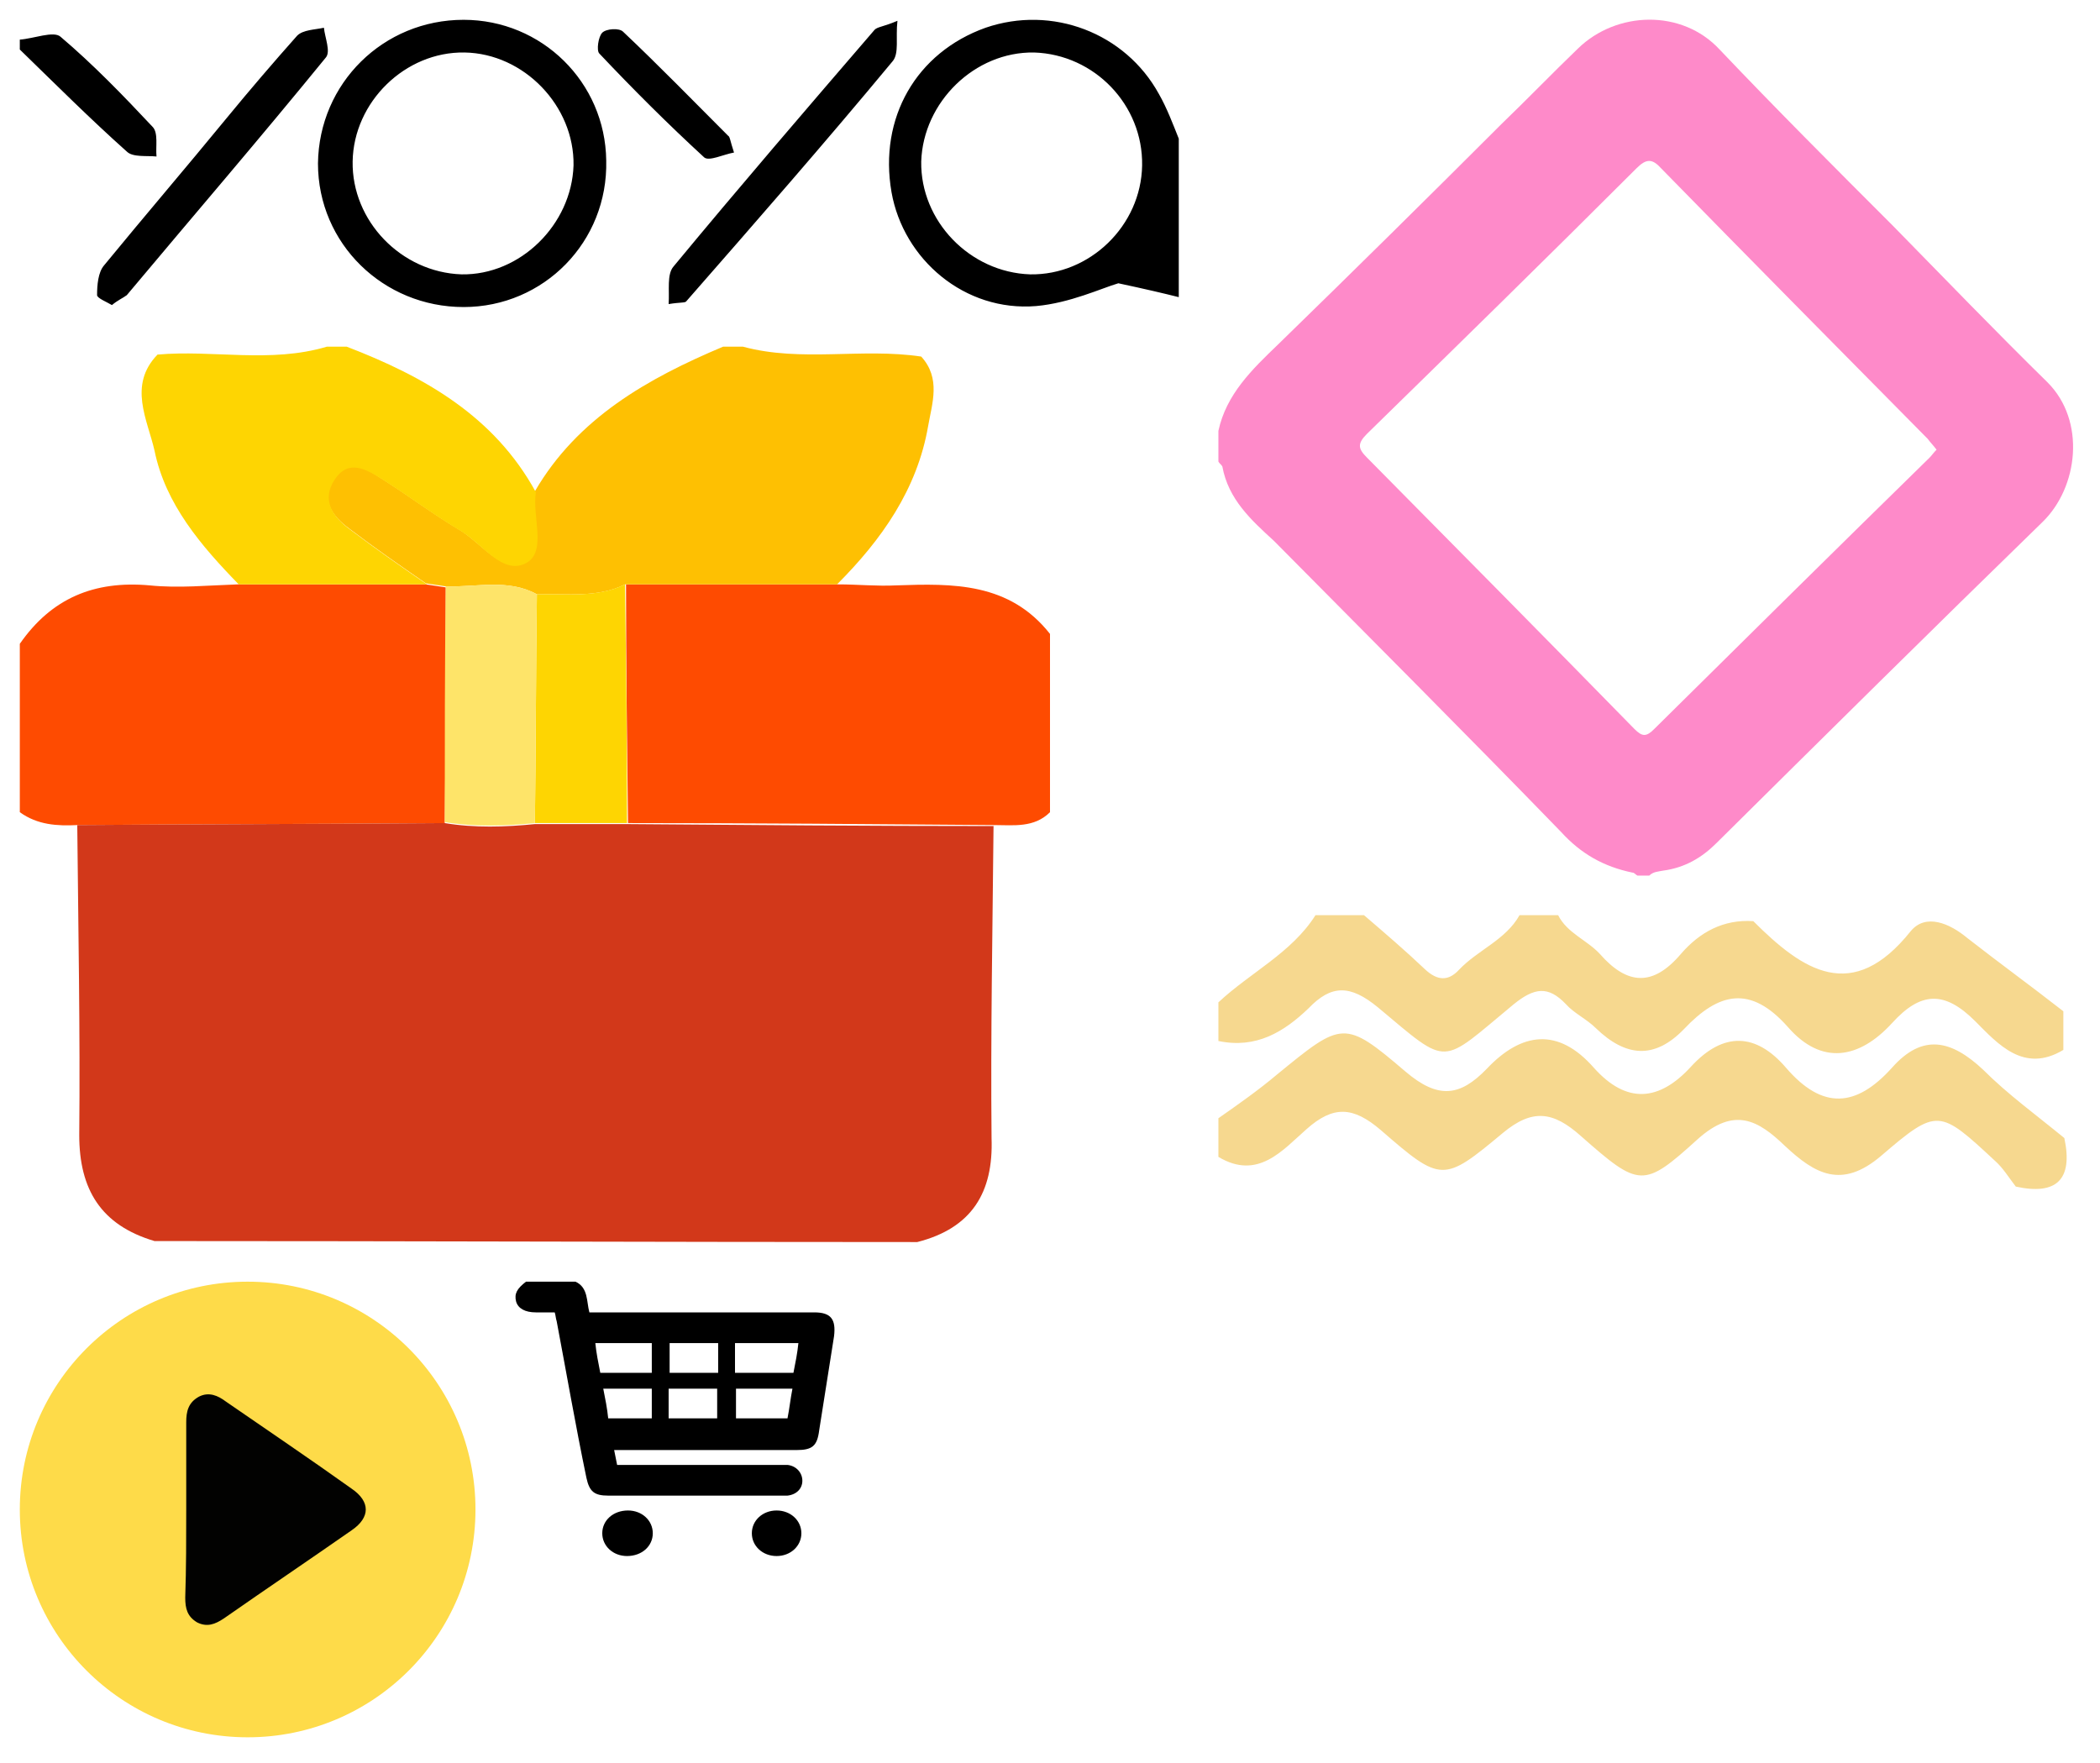 <?xml version="1.0" encoding="utf-8"?><svg width="212" height="178" viewBox="0 0 212 178" xmlns="http://www.w3.org/2000/svg" xmlns:xlink="http://www.w3.org/1999/xlink"><svg version="1.1" id="icon_cart" x="50" y="127.4" viewBox="-2 -2 36.2 31.7" xml:space="preserve" width="36.2" height="31.7" xmlns="http://www.w3.org/2000/svg"><style/><path d="M6.1 0c1.3.6 1.1 2 1.4 3.1h22.7c1.7 0 2.2.7 2 2.4-.5 3.2-1 6.3-1.5 9.5-.2 1.6-.7 2-2.3 2H10l.3 1.5h17.2c.9.1 1.5.8 1.5 1.6s-.6 1.4-1.5 1.5H9.4c-1.4 0-1.9-.4-2.2-1.8-1.1-5.3-2-10.5-3-15.8-.1-.3-.1-.6-.2-.9H2.1C1 3.1.3 2.7.1 2c-.2-.8.1-1.3 1-2h5zm22.5 6.2h-6.4v3h5.9c.2-1 .4-2 .5-3zm-20 3h5.2v-3H8.1c.1 1 .3 2 .5 3zm13.7 1.6v3h5.2c.2-1 .3-2 .5-3h-5.7zm-1.8-1.6v-3h-4.9v3h4.9zm-5 1.6v3h4.9v-3h-4.9zm-1.7 0H8.9c.2 1 .4 2 .5 3h4.4v-3zm-2.4 12.3c1.4 0 2.5 1 2.5 2.3 0 1.3-1.1 2.3-2.6 2.3-1.4 0-2.5-1-2.5-2.3 0-1.3 1.1-2.3 2.6-2.3zm15 4.6c-1.4 0-2.5-1-2.5-2.3 0-1.3 1.1-2.3 2.5-2.3s2.5 1 2.5 2.3c0 1.3-1.1 2.3-2.5 2.3z"/></svg><svg version="1.1" id="icon_logo" viewBox="-2 -2 121 33" xml:space="preserve" width="121" height="33" xmlns="http://www.w3.org/2000/svg"><style/><path d="M117 28c-1.6-.4-3.3-.8-6.1-1.4-1.7.5-4.9 2-8.3 2.3-7.2.6-13.4-4.7-14.6-11.5C86.7 9.9 90.5 3.3 97.5.8c6.7-2.3 14.1.5 17.5 6.7.8 1.4 1.4 3 2 4.5v16zm-3.7-13.3c.1-6.1-4.8-11.2-10.9-11.4-6-.1-11.2 5-11.4 11-.1 6 4.9 11.2 11 11.4 6 .1 11.2-4.9 11.3-11zM0 2c1.4-.1 3.4-.9 4.1-.3 3.3 2.8 6.3 5.9 9.3 9.1.6.6.3 2 .4 3-1-.1-2.4.1-3-.5C7.1 10 3.6 6.5 0 3V2zm44.8 27c-8.1 0-14.7-6.4-14.7-14.5C30.2 6.4 36.7 0 44.8 0c7.9 0 14.3 6.3 14.4 14.2.2 8.2-6.3 14.8-14.4 14.8zm11.1-14.3c.1-6-5-11.3-11-11.4-6-.1-11.2 5-11.3 11-.1 6 4.9 11.2 11 11.4 5.9.1 11.1-5 11.3-11zM9.3 28.8c-.5-.3-1.5-.7-1.5-1 0-1 .1-2.3.7-3 4.1-5 8.3-9.9 12.4-14.9 2.3-2.8 4.7-5.6 7.1-8.3.6-.6 1.8-.6 2.7-.8.1 1 .7 2.4.2 3-6.6 8.1-13.4 16-20.1 24-.4.3-.9.5-1.5 1zm56.2-.1c.1-1.4-.2-3 .5-3.8 6.7-8.1 13.5-16 20.3-23.9.3-.3.9-.3 2.3-.9-.2 1.7.2 3.3-.5 4.1-6.8 8.2-13.8 16.2-20.8 24.2-.1.2-.6.1-1.8.3zm6.6-15.3c-1.1.2-2.5.9-3 .5-3.7-3.4-7.2-6.9-10.6-10.5-.3-.3-.1-1.7.3-2.1.4-.4 1.7-.5 2.1-.1 3.6 3.4 7.1 7 10.6 10.5.2.1.2.5.6 1.7z"/></svg><svg version="1.1" id="icon_play" y="127.4" viewBox="-2 -2 50 50" xml:space="preserve" width="50" height="50" xmlns="http://www.w3.org/2000/svg"><style/><circle cx="23" cy="23" r="23" fill="#fedb49"/><path d="M16.8 22.9v-8.7c0-1.1.2-2 1.3-2.6 1-.5 1.9-.1 2.7.5 4.2 2.9 8.5 5.8 12.7 8.8 1.9 1.3 1.9 2.9 0 4.2-4.3 3-8.6 5.9-12.9 8.9-.9.6-1.7.9-2.7.4-1-.6-1.2-1.4-1.2-2.5.1-3 .1-6 .1-9z" fill="#020201"/></svg><svg version="1.1" id="icon_podarok" y="33" viewBox="-2 -2 108 94.4" xml:space="preserve" width="108" height="94.4" xmlns="http://www.w3.org/2000/svg"><style>.dst1{fill:#fe4b01}.dst3{fill:#fed502}</style><path class="dst1" d="M104 29v18c-1.6 1.6-3.7 1.3-5.6 1.3-12.3-.1-24.7-.2-37-.2-.1-8-.2-16-.2-24.1h21.4c2 0 3.9.2 5.9.1 5.7-.2 11.4-.3 15.5 4.9zM0 47V30c3.2-4.6 7.5-6.4 13.1-5.9 2.9.3 5.9 0 8.9-.1h19c.7.1 1.3.2 2 .3 0 7.9 0 15.9-.1 23.8-12.4.1-24.7.1-37.1.2-2 .1-4 0-5.8-1.3z"/><path d="M43 24.2c-.7-.1-1.3-.2-2-.3-2.6-1.8-5.2-3.6-7.7-5.5-1.8-1.3-3-3-1.6-5.1s3.3-1 4.8 0c2.7 1.7 5.2 3.6 7.9 5.2 2.2 1.3 4.3 4.5 6.7 3.2 2-1.1.5-4.6.9-7.1C56.3 7.2 63.4 3.2 71 0h2c5.9 1.6 12 .1 18 1 2 2.2 1.1 4.7.7 7-1.1 6.4-4.7 11.5-9.2 16H61.1c-2.8 1.4-5.9.9-8.9 1-2.9-1.6-6.1-.7-9.2-.8z" fill="#fec002"/><path class="dst3" d="M52.1 14.7c-.4 2.4 1.1 5.9-.9 7.1-2.4 1.4-4.5-1.9-6.7-3.2-2.7-1.6-5.2-3.5-7.9-5.2-1.6-1-3.4-2.1-4.8 0s-.2 3.8 1.6 5.1c2.5 1.9 5.1 3.7 7.7 5.5h-19c-3.8-3.9-7.4-8.1-8.5-13.5-.7-3.1-2.7-6.6.3-9.7C19.5.3 25.3 1.7 31 0h2c7.8 3 14.9 7 19.1 14.7z"/><path d="M90.6 90.4c-25.7 0-51.3-.1-77-.1C8.2 88.7 6 85.1 6 79.6c.1-10.4-.1-20.9-.2-31.3 12.4-.1 24.7-.1 37.1-.2 3 .5 6.1.4 9.1.1h9.3c12.3.1 24.7.2 37 .2-.1 10.5-.3 21-.2 31.5.2 5.5-2 9.1-7.5 10.5z" fill="#d2381a"/><path class="dst3" d="M61.3 48.1H52c.1-7.7.1-15.4.2-23.1 3-.1 6 .4 8.9-1 .1 8 .2 16 .2 24.1z"/><path d="M52.2 25c-.1 7.7-.1 15.4-.2 23.1-3 .3-6.1.4-9.1-.1 0-7.9 0-15.9.1-23.8 3.1.1 6.3-.8 9.2.8z" fill="#fee469"/></svg><svg version="1.1" id="icon_romb" x="121" viewBox="-2 -2 90.3 90.4" xml:space="preserve" width="90.3" height="90.4" xmlns="http://www.w3.org/2000/svg"><style/><path d="M0 44.6v-3.1c.8-3.7 3.4-6.2 6-8.7 7.6-7.4 15.1-14.8 22.6-22.3 2.6-2.5 5.1-5.1 7.7-7.6 3.9-3.8 10.5-4 14.3.1 5.7 6 11.6 11.9 17.5 17.8 5.2 5.3 10.3 10.6 15.6 15.8 3.9 3.9 3.1 10.6-.5 14.1-11 10.7-22 21.6-32.9 32.4-1.5 1.5-3.2 2.5-5.4 2.8-.5.1-1 .1-1.4.5h-1.2c-.2-.1-.3-.3-.5-.3-2.9-.6-5.2-1.9-7.2-4.1-9.6-9.9-19.3-19.6-29-29.4C3.3 50.5 1 48.4.4 45.1c-.1-.2-.3-.3-.4-.5zm72.5-1.2c-.3-.4-.6-.7-.9-1.1-9-9.1-18-18.2-26.9-27.3-.9-1-1.5-1-2.5 0-9 9-18.1 17.9-27.2 26.8-1 1-.9 1.5 0 2.4 9 9.1 18.1 18.3 27 27.4.8.8 1.2.8 2 0 9.2-9.1 18.5-18.3 27.8-27.4.2-.2.4-.5.7-.8z" fill="#fe8ac9"/></svg><svg version="1.1" id="icon_volna" x="121" y="90.4" viewBox="-2 -2 89.6 31.6" xml:space="preserve" width="89.6" height="31.6" xmlns="http://www.w3.org/2000/svg"><style>.fst7{fill:#f6d88f}</style><path class="fst7" d="M85.4 22.5c.9 4.2-.8 5.8-4.9 4.9-.7-.9-1.3-1.9-2.1-2.6-5.6-5.2-5.8-5.4-11.5-.5-4 3.4-6.7 1.8-9.7-1-2.7-2.6-5.1-4-8.8-.7-5.5 5-5.9 4.9-11.8-.3-2.8-2.5-4.9-2.8-7.9-.3-6 5-6.2 5-12.3-.3-2.8-2.4-4.8-2.5-7.5-.1C6.5 23.7 4 26.8 0 24.4v-3.9c2-1.4 4-2.8 5.9-4.4 6.6-5.4 6.8-5.6 13-.3 3.3 2.8 5.5 2.5 8.2-.3 3.5-3.7 7.2-4.2 10.8-.1 3.3 3.7 6.6 3.4 9.8-.1 3.3-3.6 6.6-3.4 9.6.1 3.7 4.3 7.1 4 10.7 0 3.1-3.5 6-2.8 9.2.2 2.5 2.5 5.4 4.6 8.2 6.9z"/><path class="fst7" d="M0 12.7V8.8c3.2-3 7.4-5 9.8-8.8h4.9c2.1 1.8 4.2 3.6 6.2 5.5 1.2 1.1 2.3 1.2 3.4 0 1.9-2 4.7-3 6.1-5.5h3.9c.9 1.8 2.9 2.5 4.2 3.9 2.8 3.2 5.4 3.3 8.2 0C48.6 1.7 51 .4 54 .6c5 5 10 8.4 15.9 1 1.5-1.8 3.9-.8 5.7.7 3.2 2.5 6.5 4.9 9.7 7.4v3.9c-4 2.4-6.6-.6-8.9-2.9-3.1-3.1-5.5-3-8.4.2-3.3 3.6-7.1 4.3-10.5.4-3.8-4.3-7-3.5-10.5.2-3 3.1-5.9 2.8-8.9-.1-.9-.9-2.2-1.5-3-2.4-1.8-1.9-3.2-1.7-5.3 0-7.5 6.2-6.4 6.4-13.7.3-2.8-2.3-4.7-2.3-7 .1-2.5 2.4-5.3 4.1-9.1 3.3z"/></svg></svg>